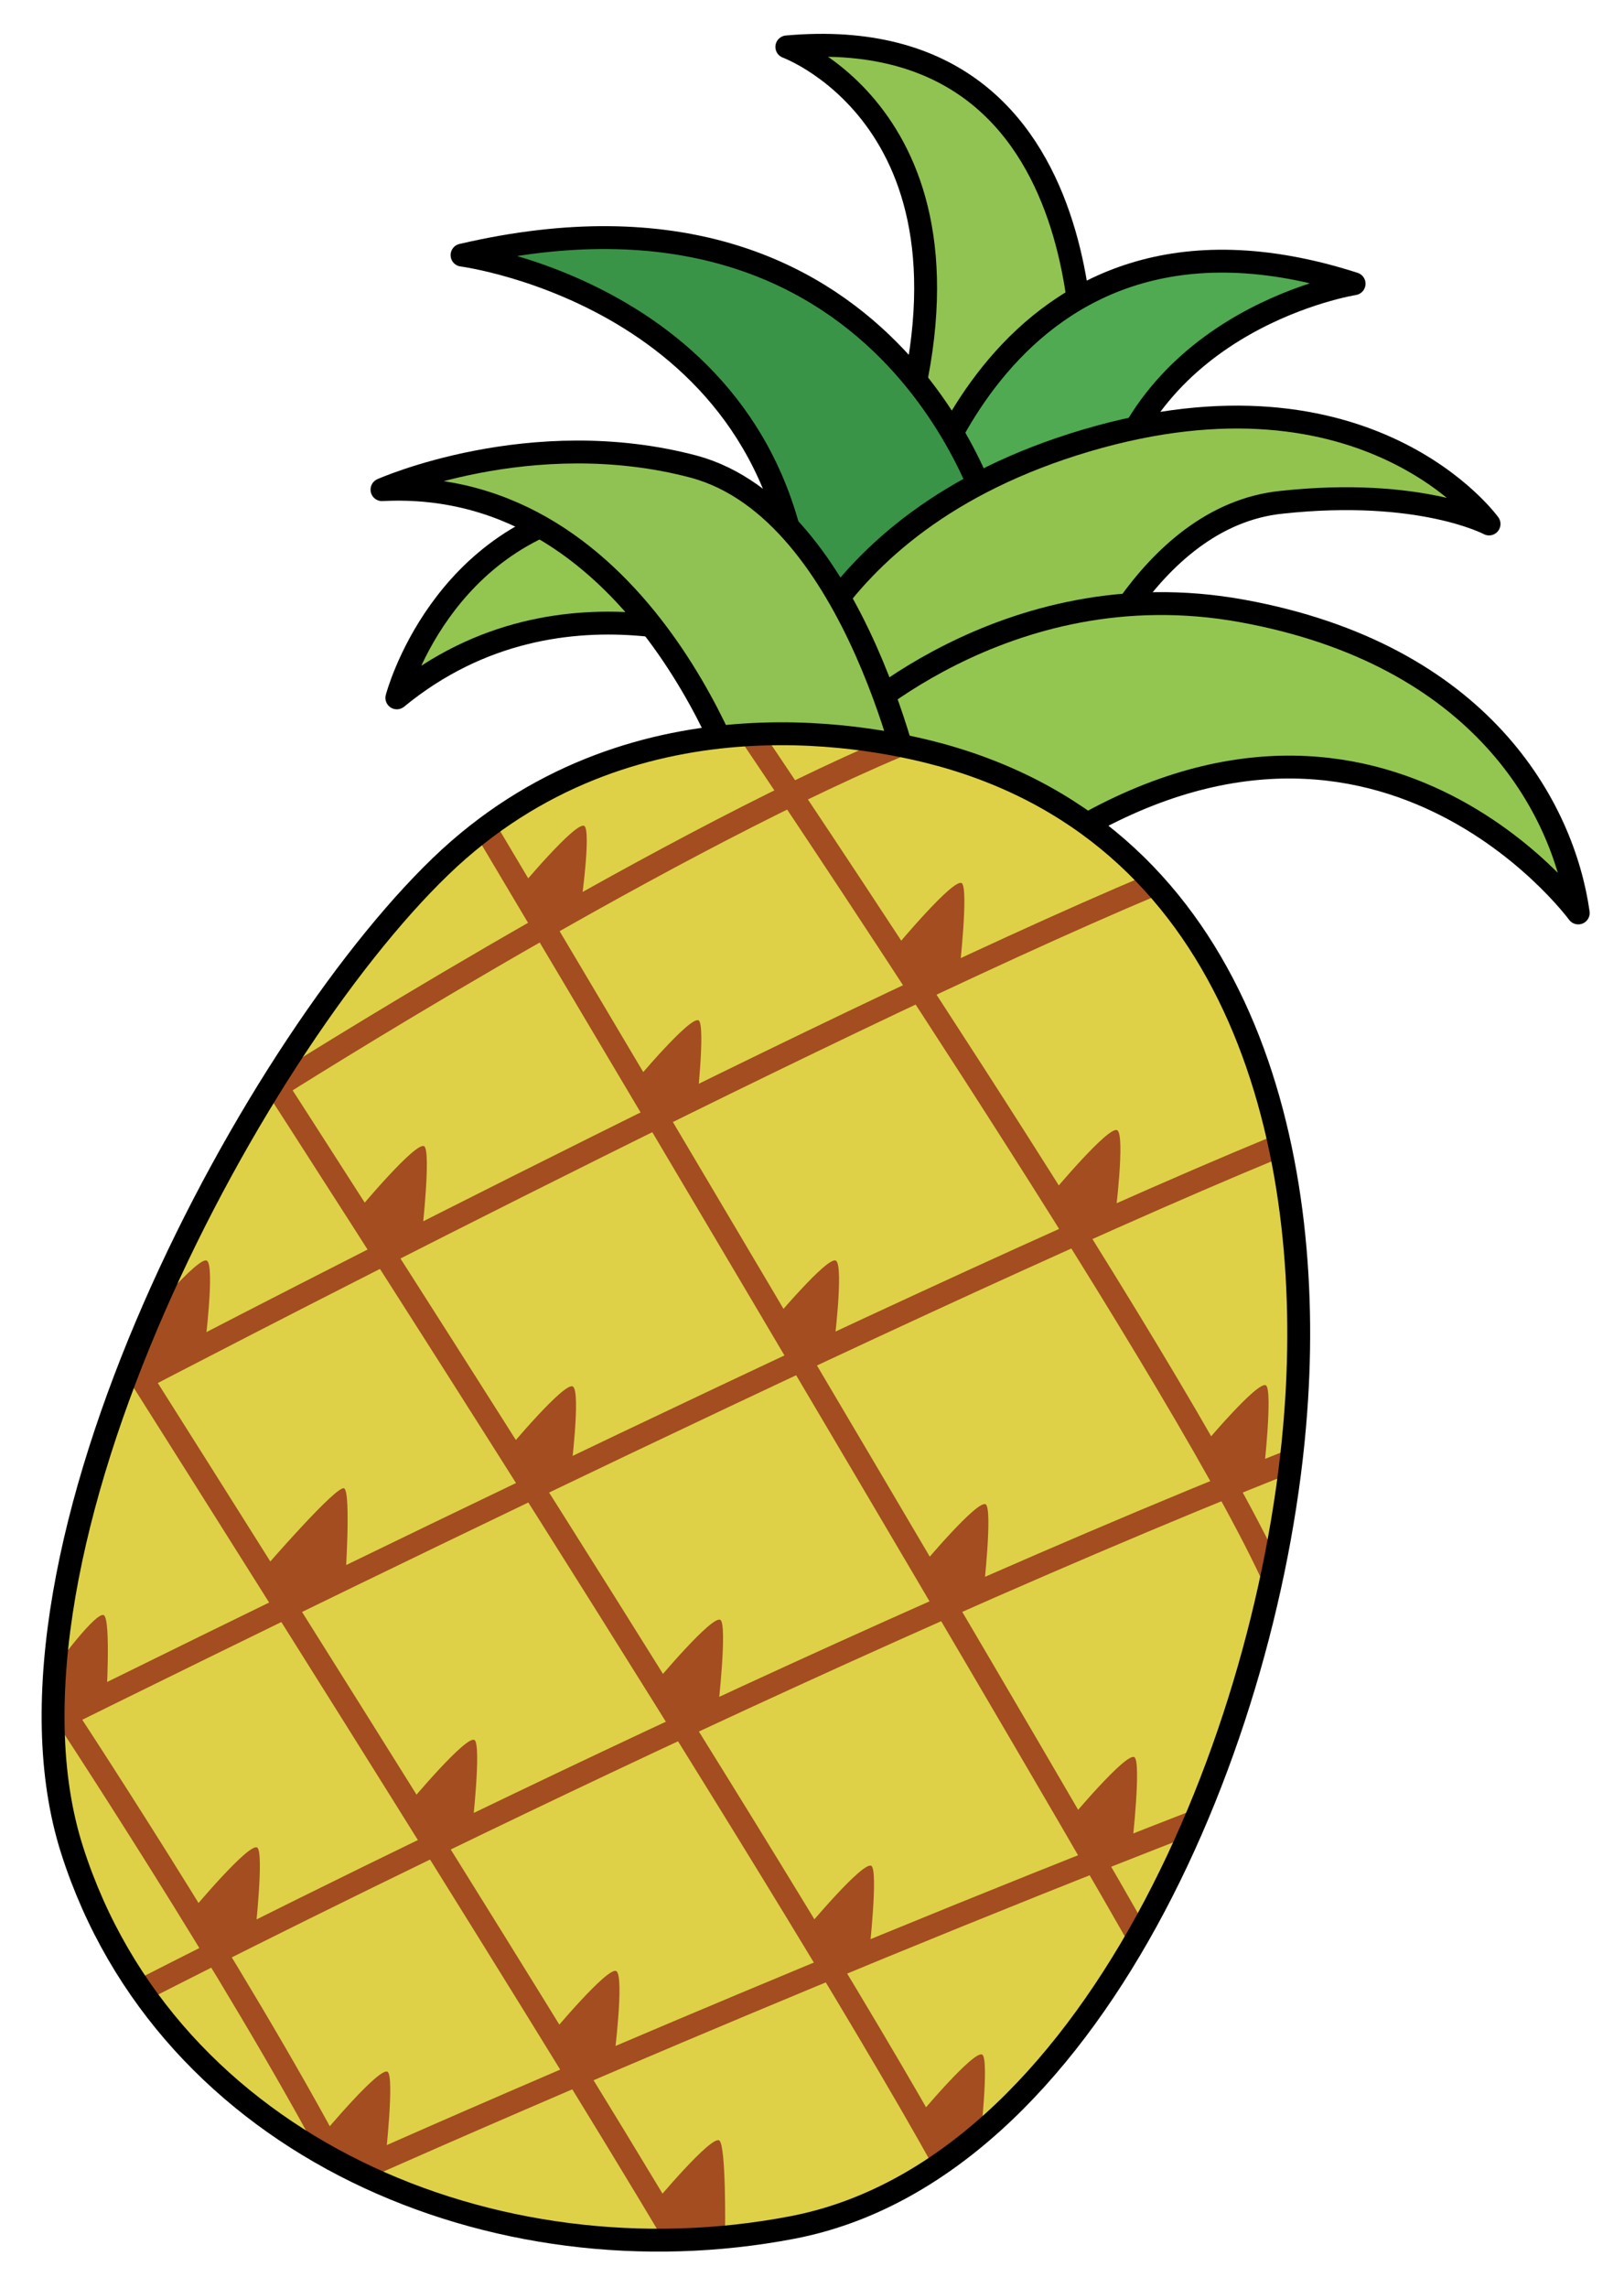 <?xml version="1.0" encoding="utf-8"?>
<!-- Generator: Adobe Illustrator 16.0.0, SVG Export Plug-In . SVG Version: 6.00 Build 0)  -->
<!DOCTYPE svg PUBLIC "-//W3C//DTD SVG 1.1//EN" "http://www.w3.org/Graphics/SVG/1.1/DTD/svg11.dtd">
<svg version="1.1" id="레이어_1" xmlns="http://www.w3.org/2000/svg" xmlns:xlink="http://www.w3.org/1999/xlink" x="0px"
	 y="0px" width="142px" height="200px" viewBox="0 0 142 200" style="enable-background:new 0 0 142 200;" xml:space="preserve">
<style type="text/css">
<![CDATA[
	.st0{fill:none;stroke:#000000;stroke-width:2;stroke-linecap:round;stroke-linejoin:round;stroke-miterlimit:10;}
	.st1{fill:#3A9447;stroke:#000000;stroke-width:2;stroke-linecap:round;stroke-linejoin:round;stroke-miterlimit:10;}
	.st2{fill:#93C551;stroke:#000000;stroke-width:2;stroke-linecap:round;stroke-linejoin:round;stroke-miterlimit:10;}
	.st3{fill:#4FAA52;stroke:#000000;stroke-width:2;stroke-linecap:round;stroke-linejoin:round;stroke-miterlimit:10;}
	.st4{fill:#90C351;stroke:#000000;stroke-width:2;stroke-linecap:round;stroke-linejoin:round;stroke-miterlimit:10;}
	.st5{fill:#90C253;stroke:#000000;stroke-width:2;stroke-linecap:round;stroke-linejoin:round;stroke-miterlimit:10;}
	.st6{fill:#93C650;stroke:#000000;stroke-width:2;stroke-linecap:round;stroke-linejoin:round;stroke-miterlimit:10;}
	.st7{fill:#A34D20;}
	.st8{fill:none;stroke:#A34D20;stroke-width:2;stroke-miterlimit:10;}
	.st9{fill:#DED147;}
	.st10{fill:#92C34F;stroke:#000000;stroke-width:2;stroke-linecap:round;stroke-linejoin:round;stroke-miterlimit:10;}
]]>
</style>
<path class="st4" d="M94.6,35.6c0,0,3.2-34.1-25.8-31.5c0,0,19.2,7,9.3,36.5L94.6,35.6z"/>
<path class="st3" d="M79.7,46.7c0,0,7.3-32,38.7-21.9c0,0-18.4,2.9-21.9,20L79.7,46.7z"/>
<path class="st2" d="M66.7,57.2c0,0-17.4-8.2-32,3.8c0,0,3.8-14.6,18.7-16.8S66.7,57.2,66.7,57.2z"/>
<path class="st1" d="M86.7,45.5c0,0-8.6-32-46.3-23.2c0,0,29.2,3.8,29.8,33c0,0,0.6,3.8,7.3,1.3C84.2,54,86.7,45.5,86.7,45.5z"/>
<path class="st10" d="M94.3,61c0,0,5.7-15.9,17.8-17.1c12.1-1.3,18.1,1.9,18.1,1.9s-10.5-14.6-35.2-7.3S67.7,63.9,67.7,63.9L94.3,61
	z"/>
<path class="st6" d="M73.4,63.9c0,0,14.3-14.3,35.2-10.5c20.9,3.8,28.1,17.2,29.4,26.4c0,0-18.6-25.4-48.1-4.5L73.4,63.9z"/>
<path class="st5" d="M65.1,70c0,0-8.6-28.4-31.7-27.2c0,0,13-5.8,27.3-2C75,44.7,80,70,80,70H65.1z"/>
<path class="st9" d="M82.3,66c-5.1-1.4-26.3-6.3-43,9C22.7,90.3-2,135.7,6.3,161.7c8.3,26,37,38,63,33s41.9-42.7,44-71.3
	C115,100.7,108.7,73.3,82.3,66z"/>
<path class="st8" d="M65.9,64.6c0,0,36.3,53.7,45.3,73"/>
<path class="st8" d="M42.6,72.7c0,0,44.7,75.1,57.1,96.9"/>
<path class="st8" d="M82.6,189.1c-14.3-25.8-58.4-94.1-58.4-94.1s32.3-20.5,54.3-29.8"/>
<path class="st8" d="M11.8,119.6c0,0,35.4,55.9,47.5,76.4"/>
<path class="st8" d="M5,148.8c0,0,15.8,23.9,24.5,40.4"/>
<path class="st8" d="M11.8,120.8c0,0,59.6-31.1,89.1-43.5"/>
<path class="st8" d="M6.2,149.7c0,0,71.4-35.4,105.3-49.4"/>
<path class="st8" d="M12.5,173.9c0,0,54.3-27.9,100.6-46.3"/>
<path class="st8" d="M32,189.4c0,0,34.7-15.5,72.3-30.1"/>
<path class="st7" d="M45.4,77.7c0,0,5-6,5.7-5.5c0.6,0.5-0.3,6.9-0.3,6.9l-3.1,2L45.4,77.7z"/>
<path class="st7" d="M31.4,105.7c0,0,5-6,5.7-5.5c0.6,0.5-0.2,7.6-0.2,7.6l-3.3,1.4L31.4,105.7z"/>
<path class="st7" d="M55.4,94.7c0,0,5-6,5.7-5.5c0.6,0.5-0.2,7.6-0.2,7.6l-3.3,1.4L55.4,94.7z"/>
<path class="st7" d="M78.4,82.7c0,0,5-6,5.7-5.5c0.6,0.5-0.2,7.6-0.2,7.6l-3.3,1.4L78.4,82.7z"/>
<path class="st7" d="M12.4,115.7c0,0,5-6,5.7-5.5s-0.2,7.6-0.2,7.6l-5.8,2.8L12.4,115.7z"/>
<path class="st7" d="M44.4,126.7c0,0,5-6,5.7-5.5s-0.2,7.6-0.2,7.6l-3.3,1.4L44.4,126.7z"/>
<path class="st7" d="M67.4,115.7c0,0,5-6,5.7-5.5s-0.2,7.6-0.2,7.6l-3.3,1.4L67.4,115.7z"/>
<path class="st7" d="M92,104.3c0,0,5-6,5.7-5.5s-0.2,7.6-0.2,7.6l-3.3,1.4L92,104.3z"/>
<path class="st7" d="M105,126.6c0,0,5-6,5.7-5.5c0.6,0.5-0.2,7.6-0.2,7.6l-3.3,1.4L105,126.6z"/>
<path class="st7" d="M80.5,137c0,0,5-6,5.7-5.5c0.6,0.5-0.2,7.6-0.2,7.6l-3.3,1.4L80.5,137z"/>
<path class="st7" d="M57.3,147.1c0,0,5-6,5.7-5.5c0.6,0.5-0.2,7.6-0.2,7.6l-3.3,1.4L57.3,147.1z"/>
<path class="st7" d="M35.8,157.6c0,0,5-6,5.7-5.5c0.6,0.5-0.2,7.6-0.2,7.6l-3.3,1.4L35.8,157.6z"/>
<path class="st7" d="M16.8,167c0,0,5-6,5.7-5.5c0.6,0.5-0.2,7.6-0.2,7.6l-3.3,1.4L16.8,167z"/>
<path class="st7" d="M28.2,186.6c0,0,5-6,5.7-5.5c0.6,0.5-0.2,7.6-0.2,7.6l-3.3,1.4L28.2,186.6z"/>
<path class="st7" d="M48.2,177.8c0,0,5-6,5.7-5.5s-0.2,7.6-0.2,7.6l-3.3,1.4L48.2,177.8z"/>
<path class="st7" d="M70.5,168.6c0,0,5-6,5.7-5.5c0.6,0.5-0.2,7.6-0.2,7.6l-3.3,1.4L70.5,168.6z"/>
<path class="st7" d="M93.5,159.1c0,0,5-6,5.7-5.5c0.6,0.5-0.2,7.6-0.2,7.6l-3.3,1.4L93.5,159.1z"/>
<path class="st7" d="M80.2,185.1c0,0,5-6,5.7-5.5c0.6,0.5-0.2,7.6-0.2,7.6l-3.3,1.4L80.2,185.1z"/>
<path class="st7" d="M57.2,192.6c0,0,5-6,5.7-5.5c0.6,0.5,0.5,7.9,0.5,7.9l-4,1.1L57.2,192.6z"/>
<path class="st7" d="M23.1,137.1c0,0,6.4-7.4,7-7s0.1,7.9,0.1,7.9l-5.3,2.2L23.1,137.1z"/>
<path class="st7" d="M4.9,145.6c0,0,3.6-4.9,4.2-4.4s0.2,7.3,0.2,7.3l-4.6,2L4.9,145.6z"/>
<path class="st0" d="M82.3,66c-5.1-1.4-26.3-6.3-43,9C22.7,90.3-2,135.7,6.3,161.7c8.3,26,37,38,63,33s41.9-42.7,44-71.3
	C115,100.7,108.7,73.3,82.3,66z"/>
</svg>
